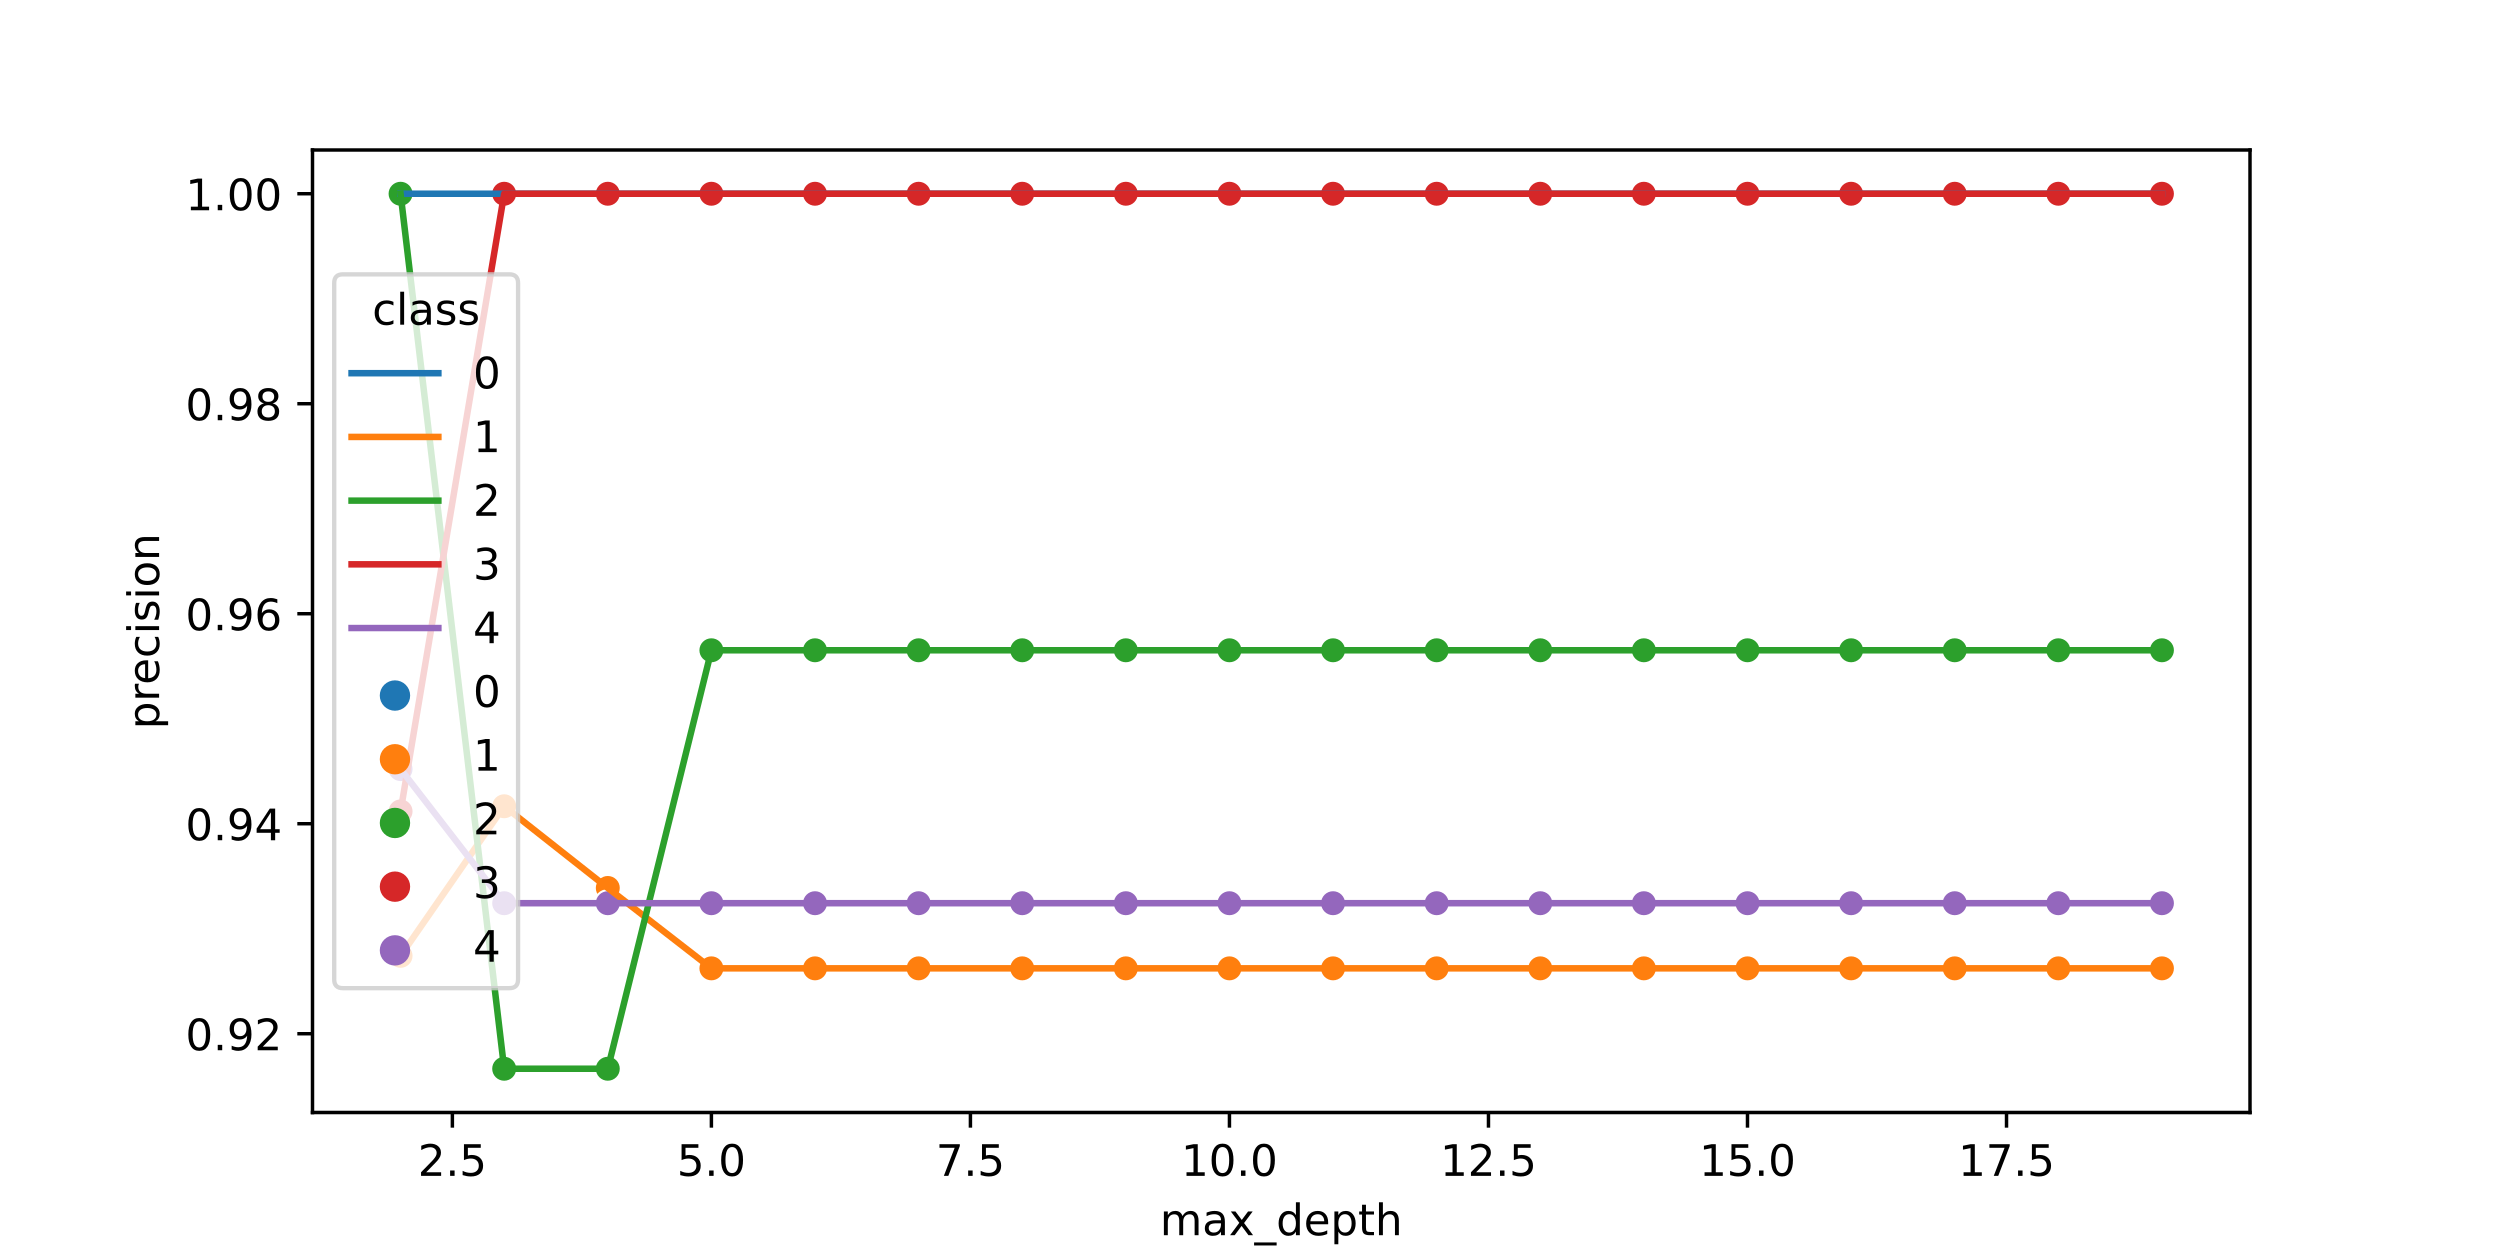 <?xml version="1.0" encoding="utf-8" standalone="no"?>
<!DOCTYPE svg PUBLIC "-//W3C//DTD SVG 1.1//EN"
  "http://www.w3.org/Graphics/SVG/1.1/DTD/svg11.dtd">
<!-- Created with matplotlib (https://matplotlib.org/) -->
<svg height="288pt" version="1.1" viewBox="0 0 576 288" width="576pt" xmlns="http://www.w3.org/2000/svg" xmlns:xlink="http://www.w3.org/1999/xlink">
 <defs>
  <style type="text/css">*{stroke-linecap:butt;stroke-linejoin:round;}</style>
 </defs>
 <g id="figure_1">
  <g id="patch_1">
   <path d="M 0 288 
L 576 288 
L 576 0 
L 0 0 
z
" style="fill:#ffffff;"/>
  </g>
  <g id="axes_1">
   <g id="patch_2">
    <path d="M 72 256.32 
L 518.4 256.32 
L 518.4 34.56 
L 72 34.56 
z
" style="fill:#ffffff;"/>
   </g>
   <g id="PathCollection_1">
    <defs>
     <path d="M 0 3 
C 0.796 3 1.559 2.684 2.121 2.121 
C 2.684 1.559 3 0.796 3 -0 
C 3 -0.796 2.684 -1.559 2.121 -2.121 
C 1.559 -2.684 0.796 -3 0 -3 
C -0.796 -3 -1.559 -2.684 -2.121 -2.121 
C -2.684 -1.559 -3 -0.796 -3 0 
C -3 0.796 -2.684 1.559 -2.121 2.121 
C -1.559 2.684 -0.796 3 0 3 
z
" id="C0_0_cec8f0c097"/>
    </defs>
    <g clip-path="url(#p7889c4e598)">
     <use style="fill:#1f77b4;stroke:#ffffff;stroke-width:0.48;" x="92.291" xlink:href="#C0_0_cec8f0c097" y="44.64"/>
    </g>
    <g clip-path="url(#p7889c4e598)">
     <use style="fill:#ff7f0e;stroke:#ffffff;stroke-width:0.48;" x="92.291" xlink:href="#C0_0_cec8f0c097" y="220.227"/>
    </g>
    <g clip-path="url(#p7889c4e598)">
     <use style="fill:#2ca02c;stroke:#ffffff;stroke-width:0.48;" x="92.291" xlink:href="#C0_0_cec8f0c097" y="44.64"/>
    </g>
    <g clip-path="url(#p7889c4e598)">
     <use style="fill:#d62728;stroke:#ffffff;stroke-width:0.48;" x="92.291" xlink:href="#C0_0_cec8f0c097" y="186.946"/>
    </g>
    <g clip-path="url(#p7889c4e598)">
     <use style="fill:#9467bd;stroke:#ffffff;stroke-width:0.48;" x="92.291" xlink:href="#C0_0_cec8f0c097" y="177.199"/>
    </g>
    <g clip-path="url(#p7889c4e598)">
     <use style="fill:#1f77b4;stroke:#ffffff;stroke-width:0.48;" x="116.163" xlink:href="#C0_0_cec8f0c097" y="44.64"/>
    </g>
    <g clip-path="url(#p7889c4e598)">
     <use style="fill:#ff7f0e;stroke:#ffffff;stroke-width:0.48;" x="116.163" xlink:href="#C0_0_cec8f0c097" y="185.76"/>
    </g>
    <g clip-path="url(#p7889c4e598)">
     <use style="fill:#2ca02c;stroke:#ffffff;stroke-width:0.48;" x="116.163" xlink:href="#C0_0_cec8f0c097" y="246.24"/>
    </g>
    <g clip-path="url(#p7889c4e598)">
     <use style="fill:#d62728;stroke:#ffffff;stroke-width:0.48;" x="116.163" xlink:href="#C0_0_cec8f0c097" y="44.64"/>
    </g>
    <g clip-path="url(#p7889c4e598)">
     <use style="fill:#9467bd;stroke:#ffffff;stroke-width:0.48;" x="116.163" xlink:href="#C0_0_cec8f0c097" y="208.099"/>
    </g>
    <g clip-path="url(#p7889c4e598)">
     <use style="fill:#1f77b4;stroke:#ffffff;stroke-width:0.48;" x="140.034" xlink:href="#C0_0_cec8f0c097" y="44.64"/>
    </g>
    <g clip-path="url(#p7889c4e598)">
     <use style="fill:#ff7f0e;stroke:#ffffff;stroke-width:0.48;" x="140.034" xlink:href="#C0_0_cec8f0c097" y="204.587"/>
    </g>
    <g clip-path="url(#p7889c4e598)">
     <use style="fill:#2ca02c;stroke:#ffffff;stroke-width:0.48;" x="140.034" xlink:href="#C0_0_cec8f0c097" y="246.24"/>
    </g>
    <g clip-path="url(#p7889c4e598)">
     <use style="fill:#d62728;stroke:#ffffff;stroke-width:0.48;" x="140.034" xlink:href="#C0_0_cec8f0c097" y="44.64"/>
    </g>
    <g clip-path="url(#p7889c4e598)">
     <use style="fill:#9467bd;stroke:#ffffff;stroke-width:0.48;" x="140.034" xlink:href="#C0_0_cec8f0c097" y="208.099"/>
    </g>
    <g clip-path="url(#p7889c4e598)">
     <use style="fill:#1f77b4;stroke:#ffffff;stroke-width:0.48;" x="163.906" xlink:href="#C0_0_cec8f0c097" y="44.64"/>
    </g>
    <g clip-path="url(#p7889c4e598)">
     <use style="fill:#ff7f0e;stroke:#ffffff;stroke-width:0.48;" x="163.906" xlink:href="#C0_0_cec8f0c097" y="223.106"/>
    </g>
    <g clip-path="url(#p7889c4e598)">
     <use style="fill:#2ca02c;stroke:#ffffff;stroke-width:0.48;" x="163.906" xlink:href="#C0_0_cec8f0c097" y="149.823"/>
    </g>
    <g clip-path="url(#p7889c4e598)">
     <use style="fill:#d62728;stroke:#ffffff;stroke-width:0.48;" x="163.906" xlink:href="#C0_0_cec8f0c097" y="44.64"/>
    </g>
    <g clip-path="url(#p7889c4e598)">
     <use style="fill:#9467bd;stroke:#ffffff;stroke-width:0.48;" x="163.906" xlink:href="#C0_0_cec8f0c097" y="208.099"/>
    </g>
    <g clip-path="url(#p7889c4e598)">
     <use style="fill:#1f77b4;stroke:#ffffff;stroke-width:0.48;" x="187.778" xlink:href="#C0_0_cec8f0c097" y="44.64"/>
    </g>
    <g clip-path="url(#p7889c4e598)">
     <use style="fill:#ff7f0e;stroke:#ffffff;stroke-width:0.48;" x="187.778" xlink:href="#C0_0_cec8f0c097" y="223.106"/>
    </g>
    <g clip-path="url(#p7889c4e598)">
     <use style="fill:#2ca02c;stroke:#ffffff;stroke-width:0.48;" x="187.778" xlink:href="#C0_0_cec8f0c097" y="149.823"/>
    </g>
    <g clip-path="url(#p7889c4e598)">
     <use style="fill:#d62728;stroke:#ffffff;stroke-width:0.48;" x="187.778" xlink:href="#C0_0_cec8f0c097" y="44.64"/>
    </g>
    <g clip-path="url(#p7889c4e598)">
     <use style="fill:#9467bd;stroke:#ffffff;stroke-width:0.48;" x="187.778" xlink:href="#C0_0_cec8f0c097" y="208.099"/>
    </g>
    <g clip-path="url(#p7889c4e598)">
     <use style="fill:#1f77b4;stroke:#ffffff;stroke-width:0.48;" x="211.649" xlink:href="#C0_0_cec8f0c097" y="44.64"/>
    </g>
    <g clip-path="url(#p7889c4e598)">
     <use style="fill:#ff7f0e;stroke:#ffffff;stroke-width:0.48;" x="211.649" xlink:href="#C0_0_cec8f0c097" y="223.106"/>
    </g>
    <g clip-path="url(#p7889c4e598)">
     <use style="fill:#2ca02c;stroke:#ffffff;stroke-width:0.48;" x="211.649" xlink:href="#C0_0_cec8f0c097" y="149.823"/>
    </g>
    <g clip-path="url(#p7889c4e598)">
     <use style="fill:#d62728;stroke:#ffffff;stroke-width:0.48;" x="211.649" xlink:href="#C0_0_cec8f0c097" y="44.64"/>
    </g>
    <g clip-path="url(#p7889c4e598)">
     <use style="fill:#9467bd;stroke:#ffffff;stroke-width:0.48;" x="211.649" xlink:href="#C0_0_cec8f0c097" y="208.099"/>
    </g>
    <g clip-path="url(#p7889c4e598)">
     <use style="fill:#1f77b4;stroke:#ffffff;stroke-width:0.48;" x="235.521" xlink:href="#C0_0_cec8f0c097" y="44.64"/>
    </g>
    <g clip-path="url(#p7889c4e598)">
     <use style="fill:#ff7f0e;stroke:#ffffff;stroke-width:0.48;" x="235.521" xlink:href="#C0_0_cec8f0c097" y="223.106"/>
    </g>
    <g clip-path="url(#p7889c4e598)">
     <use style="fill:#2ca02c;stroke:#ffffff;stroke-width:0.48;" x="235.521" xlink:href="#C0_0_cec8f0c097" y="149.823"/>
    </g>
    <g clip-path="url(#p7889c4e598)">
     <use style="fill:#d62728;stroke:#ffffff;stroke-width:0.48;" x="235.521" xlink:href="#C0_0_cec8f0c097" y="44.64"/>
    </g>
    <g clip-path="url(#p7889c4e598)">
     <use style="fill:#9467bd;stroke:#ffffff;stroke-width:0.48;" x="235.521" xlink:href="#C0_0_cec8f0c097" y="208.099"/>
    </g>
    <g clip-path="url(#p7889c4e598)">
     <use style="fill:#1f77b4;stroke:#ffffff;stroke-width:0.48;" x="259.393" xlink:href="#C0_0_cec8f0c097" y="44.64"/>
    </g>
    <g clip-path="url(#p7889c4e598)">
     <use style="fill:#ff7f0e;stroke:#ffffff;stroke-width:0.48;" x="259.393" xlink:href="#C0_0_cec8f0c097" y="223.106"/>
    </g>
    <g clip-path="url(#p7889c4e598)">
     <use style="fill:#2ca02c;stroke:#ffffff;stroke-width:0.48;" x="259.393" xlink:href="#C0_0_cec8f0c097" y="149.823"/>
    </g>
    <g clip-path="url(#p7889c4e598)">
     <use style="fill:#d62728;stroke:#ffffff;stroke-width:0.48;" x="259.393" xlink:href="#C0_0_cec8f0c097" y="44.64"/>
    </g>
    <g clip-path="url(#p7889c4e598)">
     <use style="fill:#9467bd;stroke:#ffffff;stroke-width:0.48;" x="259.393" xlink:href="#C0_0_cec8f0c097" y="208.099"/>
    </g>
    <g clip-path="url(#p7889c4e598)">
     <use style="fill:#1f77b4;stroke:#ffffff;stroke-width:0.48;" x="283.264" xlink:href="#C0_0_cec8f0c097" y="44.64"/>
    </g>
    <g clip-path="url(#p7889c4e598)">
     <use style="fill:#ff7f0e;stroke:#ffffff;stroke-width:0.48;" x="283.264" xlink:href="#C0_0_cec8f0c097" y="223.106"/>
    </g>
    <g clip-path="url(#p7889c4e598)">
     <use style="fill:#2ca02c;stroke:#ffffff;stroke-width:0.48;" x="283.264" xlink:href="#C0_0_cec8f0c097" y="149.823"/>
    </g>
    <g clip-path="url(#p7889c4e598)">
     <use style="fill:#d62728;stroke:#ffffff;stroke-width:0.48;" x="283.264" xlink:href="#C0_0_cec8f0c097" y="44.64"/>
    </g>
    <g clip-path="url(#p7889c4e598)">
     <use style="fill:#9467bd;stroke:#ffffff;stroke-width:0.48;" x="283.264" xlink:href="#C0_0_cec8f0c097" y="208.099"/>
    </g>
    <g clip-path="url(#p7889c4e598)">
     <use style="fill:#1f77b4;stroke:#ffffff;stroke-width:0.48;" x="307.136" xlink:href="#C0_0_cec8f0c097" y="44.64"/>
    </g>
    <g clip-path="url(#p7889c4e598)">
     <use style="fill:#ff7f0e;stroke:#ffffff;stroke-width:0.48;" x="307.136" xlink:href="#C0_0_cec8f0c097" y="223.106"/>
    </g>
    <g clip-path="url(#p7889c4e598)">
     <use style="fill:#2ca02c;stroke:#ffffff;stroke-width:0.48;" x="307.136" xlink:href="#C0_0_cec8f0c097" y="149.823"/>
    </g>
    <g clip-path="url(#p7889c4e598)">
     <use style="fill:#d62728;stroke:#ffffff;stroke-width:0.48;" x="307.136" xlink:href="#C0_0_cec8f0c097" y="44.64"/>
    </g>
    <g clip-path="url(#p7889c4e598)">
     <use style="fill:#9467bd;stroke:#ffffff;stroke-width:0.48;" x="307.136" xlink:href="#C0_0_cec8f0c097" y="208.099"/>
    </g>
    <g clip-path="url(#p7889c4e598)">
     <use style="fill:#1f77b4;stroke:#ffffff;stroke-width:0.48;" x="331.007" xlink:href="#C0_0_cec8f0c097" y="44.64"/>
    </g>
    <g clip-path="url(#p7889c4e598)">
     <use style="fill:#ff7f0e;stroke:#ffffff;stroke-width:0.48;" x="331.007" xlink:href="#C0_0_cec8f0c097" y="223.106"/>
    </g>
    <g clip-path="url(#p7889c4e598)">
     <use style="fill:#2ca02c;stroke:#ffffff;stroke-width:0.48;" x="331.007" xlink:href="#C0_0_cec8f0c097" y="149.823"/>
    </g>
    <g clip-path="url(#p7889c4e598)">
     <use style="fill:#d62728;stroke:#ffffff;stroke-width:0.48;" x="331.007" xlink:href="#C0_0_cec8f0c097" y="44.64"/>
    </g>
    <g clip-path="url(#p7889c4e598)">
     <use style="fill:#9467bd;stroke:#ffffff;stroke-width:0.48;" x="331.007" xlink:href="#C0_0_cec8f0c097" y="208.099"/>
    </g>
    <g clip-path="url(#p7889c4e598)">
     <use style="fill:#1f77b4;stroke:#ffffff;stroke-width:0.48;" x="354.879" xlink:href="#C0_0_cec8f0c097" y="44.64"/>
    </g>
    <g clip-path="url(#p7889c4e598)">
     <use style="fill:#ff7f0e;stroke:#ffffff;stroke-width:0.48;" x="354.879" xlink:href="#C0_0_cec8f0c097" y="223.106"/>
    </g>
    <g clip-path="url(#p7889c4e598)">
     <use style="fill:#2ca02c;stroke:#ffffff;stroke-width:0.48;" x="354.879" xlink:href="#C0_0_cec8f0c097" y="149.823"/>
    </g>
    <g clip-path="url(#p7889c4e598)">
     <use style="fill:#d62728;stroke:#ffffff;stroke-width:0.48;" x="354.879" xlink:href="#C0_0_cec8f0c097" y="44.64"/>
    </g>
    <g clip-path="url(#p7889c4e598)">
     <use style="fill:#9467bd;stroke:#ffffff;stroke-width:0.48;" x="354.879" xlink:href="#C0_0_cec8f0c097" y="208.099"/>
    </g>
    <g clip-path="url(#p7889c4e598)">
     <use style="fill:#1f77b4;stroke:#ffffff;stroke-width:0.48;" x="378.751" xlink:href="#C0_0_cec8f0c097" y="44.64"/>
    </g>
    <g clip-path="url(#p7889c4e598)">
     <use style="fill:#ff7f0e;stroke:#ffffff;stroke-width:0.48;" x="378.751" xlink:href="#C0_0_cec8f0c097" y="223.106"/>
    </g>
    <g clip-path="url(#p7889c4e598)">
     <use style="fill:#2ca02c;stroke:#ffffff;stroke-width:0.48;" x="378.751" xlink:href="#C0_0_cec8f0c097" y="149.823"/>
    </g>
    <g clip-path="url(#p7889c4e598)">
     <use style="fill:#d62728;stroke:#ffffff;stroke-width:0.48;" x="378.751" xlink:href="#C0_0_cec8f0c097" y="44.64"/>
    </g>
    <g clip-path="url(#p7889c4e598)">
     <use style="fill:#9467bd;stroke:#ffffff;stroke-width:0.48;" x="378.751" xlink:href="#C0_0_cec8f0c097" y="208.099"/>
    </g>
    <g clip-path="url(#p7889c4e598)">
     <use style="fill:#1f77b4;stroke:#ffffff;stroke-width:0.48;" x="402.622" xlink:href="#C0_0_cec8f0c097" y="44.64"/>
    </g>
    <g clip-path="url(#p7889c4e598)">
     <use style="fill:#ff7f0e;stroke:#ffffff;stroke-width:0.48;" x="402.622" xlink:href="#C0_0_cec8f0c097" y="223.106"/>
    </g>
    <g clip-path="url(#p7889c4e598)">
     <use style="fill:#2ca02c;stroke:#ffffff;stroke-width:0.48;" x="402.622" xlink:href="#C0_0_cec8f0c097" y="149.823"/>
    </g>
    <g clip-path="url(#p7889c4e598)">
     <use style="fill:#d62728;stroke:#ffffff;stroke-width:0.48;" x="402.622" xlink:href="#C0_0_cec8f0c097" y="44.64"/>
    </g>
    <g clip-path="url(#p7889c4e598)">
     <use style="fill:#9467bd;stroke:#ffffff;stroke-width:0.48;" x="402.622" xlink:href="#C0_0_cec8f0c097" y="208.099"/>
    </g>
    <g clip-path="url(#p7889c4e598)">
     <use style="fill:#1f77b4;stroke:#ffffff;stroke-width:0.48;" x="426.494" xlink:href="#C0_0_cec8f0c097" y="44.64"/>
    </g>
    <g clip-path="url(#p7889c4e598)">
     <use style="fill:#ff7f0e;stroke:#ffffff;stroke-width:0.48;" x="426.494" xlink:href="#C0_0_cec8f0c097" y="223.106"/>
    </g>
    <g clip-path="url(#p7889c4e598)">
     <use style="fill:#2ca02c;stroke:#ffffff;stroke-width:0.48;" x="426.494" xlink:href="#C0_0_cec8f0c097" y="149.823"/>
    </g>
    <g clip-path="url(#p7889c4e598)">
     <use style="fill:#d62728;stroke:#ffffff;stroke-width:0.48;" x="426.494" xlink:href="#C0_0_cec8f0c097" y="44.64"/>
    </g>
    <g clip-path="url(#p7889c4e598)">
     <use style="fill:#9467bd;stroke:#ffffff;stroke-width:0.48;" x="426.494" xlink:href="#C0_0_cec8f0c097" y="208.099"/>
    </g>
    <g clip-path="url(#p7889c4e598)">
     <use style="fill:#1f77b4;stroke:#ffffff;stroke-width:0.48;" x="450.366" xlink:href="#C0_0_cec8f0c097" y="44.64"/>
    </g>
    <g clip-path="url(#p7889c4e598)">
     <use style="fill:#ff7f0e;stroke:#ffffff;stroke-width:0.48;" x="450.366" xlink:href="#C0_0_cec8f0c097" y="223.106"/>
    </g>
    <g clip-path="url(#p7889c4e598)">
     <use style="fill:#2ca02c;stroke:#ffffff;stroke-width:0.48;" x="450.366" xlink:href="#C0_0_cec8f0c097" y="149.823"/>
    </g>
    <g clip-path="url(#p7889c4e598)">
     <use style="fill:#d62728;stroke:#ffffff;stroke-width:0.48;" x="450.366" xlink:href="#C0_0_cec8f0c097" y="44.64"/>
    </g>
    <g clip-path="url(#p7889c4e598)">
     <use style="fill:#9467bd;stroke:#ffffff;stroke-width:0.48;" x="450.366" xlink:href="#C0_0_cec8f0c097" y="208.099"/>
    </g>
    <g clip-path="url(#p7889c4e598)">
     <use style="fill:#1f77b4;stroke:#ffffff;stroke-width:0.48;" x="474.237" xlink:href="#C0_0_cec8f0c097" y="44.64"/>
    </g>
    <g clip-path="url(#p7889c4e598)">
     <use style="fill:#ff7f0e;stroke:#ffffff;stroke-width:0.48;" x="474.237" xlink:href="#C0_0_cec8f0c097" y="223.106"/>
    </g>
    <g clip-path="url(#p7889c4e598)">
     <use style="fill:#2ca02c;stroke:#ffffff;stroke-width:0.48;" x="474.237" xlink:href="#C0_0_cec8f0c097" y="149.823"/>
    </g>
    <g clip-path="url(#p7889c4e598)">
     <use style="fill:#d62728;stroke:#ffffff;stroke-width:0.48;" x="474.237" xlink:href="#C0_0_cec8f0c097" y="44.64"/>
    </g>
    <g clip-path="url(#p7889c4e598)">
     <use style="fill:#9467bd;stroke:#ffffff;stroke-width:0.48;" x="474.237" xlink:href="#C0_0_cec8f0c097" y="208.099"/>
    </g>
    <g clip-path="url(#p7889c4e598)">
     <use style="fill:#1f77b4;stroke:#ffffff;stroke-width:0.48;" x="498.109" xlink:href="#C0_0_cec8f0c097" y="44.64"/>
    </g>
    <g clip-path="url(#p7889c4e598)">
     <use style="fill:#ff7f0e;stroke:#ffffff;stroke-width:0.48;" x="498.109" xlink:href="#C0_0_cec8f0c097" y="223.106"/>
    </g>
    <g clip-path="url(#p7889c4e598)">
     <use style="fill:#2ca02c;stroke:#ffffff;stroke-width:0.48;" x="498.109" xlink:href="#C0_0_cec8f0c097" y="149.823"/>
    </g>
    <g clip-path="url(#p7889c4e598)">
     <use style="fill:#d62728;stroke:#ffffff;stroke-width:0.48;" x="498.109" xlink:href="#C0_0_cec8f0c097" y="44.64"/>
    </g>
    <g clip-path="url(#p7889c4e598)">
     <use style="fill:#9467bd;stroke:#ffffff;stroke-width:0.48;" x="498.109" xlink:href="#C0_0_cec8f0c097" y="208.099"/>
    </g>
   </g>
   <g id="PathCollection_2"/>
   <g id="PathCollection_3"/>
   <g id="PathCollection_4"/>
   <g id="PathCollection_5"/>
   <g id="PathCollection_6"/>
   <g id="matplotlib.axis_1">
    <g id="xtick_1">
     <g id="line2d_1">
      <defs>
       <path d="M 0 0 
L 0 3.5 
" id="m5d67542223" style="stroke:#000000;stroke-width:0.8;"/>
      </defs>
      <g>
       <use style="stroke:#000000;stroke-width:0.8;" x="104.227" xlink:href="#m5d67542223" y="256.32"/>
      </g>
     </g>
     <g id="text_1">
      <!-- 2.5 -->
      <g transform="translate(96.275 270.918)scale(0.1 -0.1)">
       <defs>
        <path d="M 19.188 8.297 
L 53.609 8.297 
L 53.609 0 
L 7.328 0 
L 7.328 8.297 
Q 12.938 14.109 22.625 23.891 
Q 32.328 33.688 34.812 36.531 
Q 39.547 41.844 41.422 45.531 
Q 43.312 49.219 43.312 52.781 
Q 43.312 58.594 39.234 62.25 
Q 35.156 65.922 28.609 65.922 
Q 23.969 65.922 18.812 64.312 
Q 13.672 62.703 7.812 59.422 
L 7.812 69.391 
Q 13.766 71.781 18.938 73 
Q 24.125 74.219 28.422 74.219 
Q 39.75 74.219 46.484 68.547 
Q 53.219 62.891 53.219 53.422 
Q 53.219 48.922 51.531 44.891 
Q 49.859 40.875 45.406 35.406 
Q 44.188 33.984 37.641 27.219 
Q 31.109 20.453 19.188 8.297 
z
" id="DejaVuSans-50"/>
        <path d="M 10.688 12.406 
L 21 12.406 
L 21 0 
L 10.688 0 
z
" id="DejaVuSans-46"/>
        <path d="M 10.797 72.906 
L 49.516 72.906 
L 49.516 64.594 
L 19.828 64.594 
L 19.828 46.734 
Q 21.969 47.469 24.109 47.828 
Q 26.266 48.188 28.422 48.188 
Q 40.625 48.188 47.75 41.5 
Q 54.891 34.812 54.891 23.391 
Q 54.891 11.625 47.562 5.094 
Q 40.234 -1.422 26.906 -1.422 
Q 22.312 -1.422 17.547 -0.641 
Q 12.797 0.141 7.719 1.703 
L 7.719 11.625 
Q 12.109 9.234 16.797 8.062 
Q 21.484 6.891 26.703 6.891 
Q 35.156 6.891 40.078 11.328 
Q 45.016 15.766 45.016 23.391 
Q 45.016 31 40.078 35.438 
Q 35.156 39.891 26.703 39.891 
Q 22.75 39.891 18.812 39.016 
Q 14.891 38.141 10.797 36.281 
z
" id="DejaVuSans-53"/>
       </defs>
       <use xlink:href="#DejaVuSans-50"/>
       <use x="63.623" xlink:href="#DejaVuSans-46"/>
       <use x="95.41" xlink:href="#DejaVuSans-53"/>
      </g>
     </g>
    </g>
    <g id="xtick_2">
     <g id="line2d_2">
      <g>
       <use style="stroke:#000000;stroke-width:0.8;" x="163.906" xlink:href="#m5d67542223" y="256.32"/>
      </g>
     </g>
     <g id="text_2">
      <!-- 5.0 -->
      <g transform="translate(155.954 270.918)scale(0.1 -0.1)">
       <defs>
        <path d="M 31.781 66.406 
Q 24.172 66.406 20.328 58.906 
Q 16.5 51.422 16.5 36.375 
Q 16.5 21.391 20.328 13.891 
Q 24.172 6.391 31.781 6.391 
Q 39.453 6.391 43.281 13.891 
Q 47.125 21.391 47.125 36.375 
Q 47.125 51.422 43.281 58.906 
Q 39.453 66.406 31.781 66.406 
z
M 31.781 74.219 
Q 44.047 74.219 50.516 64.516 
Q 56.984 54.828 56.984 36.375 
Q 56.984 17.969 50.516 8.266 
Q 44.047 -1.422 31.781 -1.422 
Q 19.531 -1.422 13.062 8.266 
Q 6.594 17.969 6.594 36.375 
Q 6.594 54.828 13.062 64.516 
Q 19.531 74.219 31.781 74.219 
z
" id="DejaVuSans-48"/>
       </defs>
       <use xlink:href="#DejaVuSans-53"/>
       <use x="63.623" xlink:href="#DejaVuSans-46"/>
       <use x="95.41" xlink:href="#DejaVuSans-48"/>
      </g>
     </g>
    </g>
    <g id="xtick_3">
     <g id="line2d_3">
      <g>
       <use style="stroke:#000000;stroke-width:0.8;" x="223.585" xlink:href="#m5d67542223" y="256.32"/>
      </g>
     </g>
     <g id="text_3">
      <!-- 7.5 -->
      <g transform="translate(215.633 270.918)scale(0.1 -0.1)">
       <defs>
        <path d="M 8.203 72.906 
L 55.078 72.906 
L 55.078 68.703 
L 28.609 0 
L 18.312 0 
L 43.219 64.594 
L 8.203 64.594 
z
" id="DejaVuSans-55"/>
       </defs>
       <use xlink:href="#DejaVuSans-55"/>
       <use x="63.623" xlink:href="#DejaVuSans-46"/>
       <use x="95.41" xlink:href="#DejaVuSans-53"/>
      </g>
     </g>
    </g>
    <g id="xtick_4">
     <g id="line2d_4">
      <g>
       <use style="stroke:#000000;stroke-width:0.8;" x="283.264" xlink:href="#m5d67542223" y="256.32"/>
      </g>
     </g>
     <g id="text_4">
      <!-- 10.0 -->
      <g transform="translate(272.131 270.918)scale(0.1 -0.1)">
       <defs>
        <path d="M 12.406 8.297 
L 28.516 8.297 
L 28.516 63.922 
L 10.984 60.406 
L 10.984 69.391 
L 28.422 72.906 
L 38.281 72.906 
L 38.281 8.297 
L 54.391 8.297 
L 54.391 0 
L 12.406 0 
z
" id="DejaVuSans-49"/>
       </defs>
       <use xlink:href="#DejaVuSans-49"/>
       <use x="63.623" xlink:href="#DejaVuSans-48"/>
       <use x="127.246" xlink:href="#DejaVuSans-46"/>
       <use x="159.033" xlink:href="#DejaVuSans-48"/>
      </g>
     </g>
    </g>
    <g id="xtick_5">
     <g id="line2d_5">
      <g>
       <use style="stroke:#000000;stroke-width:0.8;" x="342.943" xlink:href="#m5d67542223" y="256.32"/>
      </g>
     </g>
     <g id="text_5">
      <!-- 12.5 -->
      <g transform="translate(331.811 270.918)scale(0.1 -0.1)">
       <use xlink:href="#DejaVuSans-49"/>
       <use x="63.623" xlink:href="#DejaVuSans-50"/>
       <use x="127.246" xlink:href="#DejaVuSans-46"/>
       <use x="159.033" xlink:href="#DejaVuSans-53"/>
      </g>
     </g>
    </g>
    <g id="xtick_6">
     <g id="line2d_6">
      <g>
       <use style="stroke:#000000;stroke-width:0.8;" x="402.622" xlink:href="#m5d67542223" y="256.32"/>
      </g>
     </g>
     <g id="text_6">
      <!-- 15.0 -->
      <g transform="translate(391.49 270.918)scale(0.1 -0.1)">
       <use xlink:href="#DejaVuSans-49"/>
       <use x="63.623" xlink:href="#DejaVuSans-53"/>
       <use x="127.246" xlink:href="#DejaVuSans-46"/>
       <use x="159.033" xlink:href="#DejaVuSans-48"/>
      </g>
     </g>
    </g>
    <g id="xtick_7">
     <g id="line2d_7">
      <g>
       <use style="stroke:#000000;stroke-width:0.8;" x="462.302" xlink:href="#m5d67542223" y="256.32"/>
      </g>
     </g>
     <g id="text_7">
      <!-- 17.5 -->
      <g transform="translate(451.169 270.918)scale(0.1 -0.1)">
       <use xlink:href="#DejaVuSans-49"/>
       <use x="63.623" xlink:href="#DejaVuSans-55"/>
       <use x="127.246" xlink:href="#DejaVuSans-46"/>
       <use x="159.033" xlink:href="#DejaVuSans-53"/>
      </g>
     </g>
    </g>
    <g id="text_8">
     <!-- max_depth -->
     <g transform="translate(267.252 284.597)scale(0.1 -0.1)">
      <defs>
       <path d="M 52 44.188 
Q 55.375 50.25 60.062 53.125 
Q 64.75 56 71.094 56 
Q 79.641 56 84.281 50.016 
Q 88.922 44.047 88.922 33.016 
L 88.922 0 
L 79.891 0 
L 79.891 32.719 
Q 79.891 40.578 77.094 44.375 
Q 74.312 48.188 68.609 48.188 
Q 61.625 48.188 57.562 43.547 
Q 53.516 38.922 53.516 30.906 
L 53.516 0 
L 44.484 0 
L 44.484 32.719 
Q 44.484 40.625 41.703 44.406 
Q 38.922 48.188 33.109 48.188 
Q 26.219 48.188 22.156 43.531 
Q 18.109 38.875 18.109 30.906 
L 18.109 0 
L 9.078 0 
L 9.078 54.688 
L 18.109 54.688 
L 18.109 46.188 
Q 21.188 51.219 25.484 53.609 
Q 29.781 56 35.688 56 
Q 41.656 56 45.828 52.969 
Q 50 49.953 52 44.188 
z
" id="DejaVuSans-109"/>
       <path d="M 34.281 27.484 
Q 23.391 27.484 19.188 25 
Q 14.984 22.516 14.984 16.5 
Q 14.984 11.719 18.141 8.906 
Q 21.297 6.109 26.703 6.109 
Q 34.188 6.109 38.703 11.406 
Q 43.219 16.703 43.219 25.484 
L 43.219 27.484 
z
M 52.203 31.203 
L 52.203 0 
L 43.219 0 
L 43.219 8.297 
Q 40.141 3.328 35.547 0.953 
Q 30.953 -1.422 24.312 -1.422 
Q 15.922 -1.422 10.953 3.297 
Q 6 8.016 6 15.922 
Q 6 25.141 12.172 29.828 
Q 18.359 34.516 30.609 34.516 
L 43.219 34.516 
L 43.219 35.406 
Q 43.219 41.609 39.141 45 
Q 35.062 48.391 27.688 48.391 
Q 23 48.391 18.547 47.266 
Q 14.109 46.141 10.016 43.891 
L 10.016 52.203 
Q 14.938 54.109 19.578 55.047 
Q 24.219 56 28.609 56 
Q 40.484 56 46.344 49.844 
Q 52.203 43.703 52.203 31.203 
z
" id="DejaVuSans-97"/>
       <path d="M 54.891 54.688 
L 35.109 28.078 
L 55.906 0 
L 45.312 0 
L 29.391 21.484 
L 13.484 0 
L 2.875 0 
L 24.125 28.609 
L 4.688 54.688 
L 15.281 54.688 
L 29.781 35.203 
L 44.281 54.688 
z
" id="DejaVuSans-120"/>
       <path d="M 50.984 -16.609 
L 50.984 -23.578 
L -0.984 -23.578 
L -0.984 -16.609 
z
" id="DejaVuSans-95"/>
       <path d="M 45.406 46.391 
L 45.406 75.984 
L 54.391 75.984 
L 54.391 0 
L 45.406 0 
L 45.406 8.203 
Q 42.578 3.328 38.25 0.953 
Q 33.938 -1.422 27.875 -1.422 
Q 17.969 -1.422 11.734 6.484 
Q 5.516 14.406 5.516 27.297 
Q 5.516 40.188 11.734 48.094 
Q 17.969 56 27.875 56 
Q 33.938 56 38.25 53.625 
Q 42.578 51.266 45.406 46.391 
z
M 14.797 27.297 
Q 14.797 17.391 18.875 11.75 
Q 22.953 6.109 30.078 6.109 
Q 37.203 6.109 41.297 11.75 
Q 45.406 17.391 45.406 27.297 
Q 45.406 37.203 41.297 42.844 
Q 37.203 48.484 30.078 48.484 
Q 22.953 48.484 18.875 42.844 
Q 14.797 37.203 14.797 27.297 
z
" id="DejaVuSans-100"/>
       <path d="M 56.203 29.594 
L 56.203 25.203 
L 14.891 25.203 
Q 15.484 15.922 20.484 11.062 
Q 25.484 6.203 34.422 6.203 
Q 39.594 6.203 44.453 7.469 
Q 49.312 8.734 54.109 11.281 
L 54.109 2.781 
Q 49.266 0.734 44.188 -0.344 
Q 39.109 -1.422 33.891 -1.422 
Q 20.797 -1.422 13.156 6.188 
Q 5.516 13.812 5.516 26.812 
Q 5.516 40.234 12.766 48.109 
Q 20.016 56 32.328 56 
Q 43.359 56 49.781 48.891 
Q 56.203 41.797 56.203 29.594 
z
M 47.219 32.234 
Q 47.125 39.594 43.094 43.984 
Q 39.062 48.391 32.422 48.391 
Q 24.906 48.391 20.391 44.141 
Q 15.875 39.891 15.188 32.172 
z
" id="DejaVuSans-101"/>
       <path d="M 18.109 8.203 
L 18.109 -20.797 
L 9.078 -20.797 
L 9.078 54.688 
L 18.109 54.688 
L 18.109 46.391 
Q 20.953 51.266 25.266 53.625 
Q 29.594 56 35.594 56 
Q 45.562 56 51.781 48.094 
Q 58.016 40.188 58.016 27.297 
Q 58.016 14.406 51.781 6.484 
Q 45.562 -1.422 35.594 -1.422 
Q 29.594 -1.422 25.266 0.953 
Q 20.953 3.328 18.109 8.203 
z
M 48.688 27.297 
Q 48.688 37.203 44.609 42.844 
Q 40.531 48.484 33.406 48.484 
Q 26.266 48.484 22.188 42.844 
Q 18.109 37.203 18.109 27.297 
Q 18.109 17.391 22.188 11.75 
Q 26.266 6.109 33.406 6.109 
Q 40.531 6.109 44.609 11.75 
Q 48.688 17.391 48.688 27.297 
z
" id="DejaVuSans-112"/>
       <path d="M 18.312 70.219 
L 18.312 54.688 
L 36.812 54.688 
L 36.812 47.703 
L 18.312 47.703 
L 18.312 18.016 
Q 18.312 11.328 20.141 9.422 
Q 21.969 7.516 27.594 7.516 
L 36.812 7.516 
L 36.812 0 
L 27.594 0 
Q 17.188 0 13.234 3.875 
Q 9.281 7.766 9.281 18.016 
L 9.281 47.703 
L 2.688 47.703 
L 2.688 54.688 
L 9.281 54.688 
L 9.281 70.219 
z
" id="DejaVuSans-116"/>
       <path d="M 54.891 33.016 
L 54.891 0 
L 45.906 0 
L 45.906 32.719 
Q 45.906 40.484 42.875 44.328 
Q 39.844 48.188 33.797 48.188 
Q 26.516 48.188 22.312 43.547 
Q 18.109 38.922 18.109 30.906 
L 18.109 0 
L 9.078 0 
L 9.078 75.984 
L 18.109 75.984 
L 18.109 46.188 
Q 21.344 51.125 25.703 53.562 
Q 30.078 56 35.797 56 
Q 45.219 56 50.047 50.172 
Q 54.891 44.344 54.891 33.016 
z
" id="DejaVuSans-104"/>
      </defs>
      <use xlink:href="#DejaVuSans-109"/>
      <use x="97.412" xlink:href="#DejaVuSans-97"/>
      <use x="158.691" xlink:href="#DejaVuSans-120"/>
      <use x="217.871" xlink:href="#DejaVuSans-95"/>
      <use x="267.871" xlink:href="#DejaVuSans-100"/>
      <use x="331.348" xlink:href="#DejaVuSans-101"/>
      <use x="392.871" xlink:href="#DejaVuSans-112"/>
      <use x="456.348" xlink:href="#DejaVuSans-116"/>
      <use x="495.557" xlink:href="#DejaVuSans-104"/>
     </g>
    </g>
   </g>
   <g id="matplotlib.axis_2">
    <g id="ytick_1">
     <g id="line2d_8">
      <defs>
       <path d="M 0 0 
L -3.5 0 
" id="mb2a9f08d91" style="stroke:#000000;stroke-width:0.8;"/>
      </defs>
      <g>
       <use style="stroke:#000000;stroke-width:0.8;" x="72" xlink:href="#mb2a9f08d91" y="238.176"/>
      </g>
     </g>
     <g id="text_9">
      <!-- 0.92 -->
      <g transform="translate(42.734 241.975)scale(0.1 -0.1)">
       <defs>
        <path d="M 10.984 1.516 
L 10.984 10.5 
Q 14.703 8.734 18.5 7.812 
Q 22.312 6.891 25.984 6.891 
Q 35.75 6.891 40.891 13.453 
Q 46.047 20.016 46.781 33.406 
Q 43.953 29.203 39.594 26.953 
Q 35.25 24.703 29.984 24.703 
Q 19.047 24.703 12.672 31.312 
Q 6.297 37.938 6.297 49.422 
Q 6.297 60.641 12.938 67.422 
Q 19.578 74.219 30.609 74.219 
Q 43.266 74.219 49.922 64.516 
Q 56.594 54.828 56.594 36.375 
Q 56.594 19.141 48.406 8.859 
Q 40.234 -1.422 26.422 -1.422 
Q 22.703 -1.422 18.891 -0.688 
Q 15.094 0.047 10.984 1.516 
z
M 30.609 32.422 
Q 37.25 32.422 41.125 36.953 
Q 45.016 41.5 45.016 49.422 
Q 45.016 57.281 41.125 61.844 
Q 37.25 66.406 30.609 66.406 
Q 23.969 66.406 20.094 61.844 
Q 16.219 57.281 16.219 49.422 
Q 16.219 41.5 20.094 36.953 
Q 23.969 32.422 30.609 32.422 
z
" id="DejaVuSans-57"/>
       </defs>
       <use xlink:href="#DejaVuSans-48"/>
       <use x="63.623" xlink:href="#DejaVuSans-46"/>
       <use x="95.41" xlink:href="#DejaVuSans-57"/>
       <use x="159.033" xlink:href="#DejaVuSans-50"/>
      </g>
     </g>
    </g>
    <g id="ytick_2">
     <g id="line2d_9">
      <g>
       <use style="stroke:#000000;stroke-width:0.8;" x="72" xlink:href="#mb2a9f08d91" y="189.792"/>
      </g>
     </g>
     <g id="text_10">
      <!-- 0.94 -->
      <g transform="translate(42.734 193.591)scale(0.1 -0.1)">
       <defs>
        <path d="M 37.797 64.312 
L 12.891 25.391 
L 37.797 25.391 
z
M 35.203 72.906 
L 47.609 72.906 
L 47.609 25.391 
L 58.016 25.391 
L 58.016 17.188 
L 47.609 17.188 
L 47.609 0 
L 37.797 0 
L 37.797 17.188 
L 4.891 17.188 
L 4.891 26.703 
z
" id="DejaVuSans-52"/>
       </defs>
       <use xlink:href="#DejaVuSans-48"/>
       <use x="63.623" xlink:href="#DejaVuSans-46"/>
       <use x="95.41" xlink:href="#DejaVuSans-57"/>
       <use x="159.033" xlink:href="#DejaVuSans-52"/>
      </g>
     </g>
    </g>
    <g id="ytick_3">
     <g id="line2d_10">
      <g>
       <use style="stroke:#000000;stroke-width:0.8;" x="72" xlink:href="#mb2a9f08d91" y="141.408"/>
      </g>
     </g>
     <g id="text_11">
      <!-- 0.96 -->
      <g transform="translate(42.734 145.207)scale(0.1 -0.1)">
       <defs>
        <path d="M 33.016 40.375 
Q 26.375 40.375 22.484 35.828 
Q 18.609 31.297 18.609 23.391 
Q 18.609 15.531 22.484 10.953 
Q 26.375 6.391 33.016 6.391 
Q 39.656 6.391 43.531 10.953 
Q 47.406 15.531 47.406 23.391 
Q 47.406 31.297 43.531 35.828 
Q 39.656 40.375 33.016 40.375 
z
M 52.594 71.297 
L 52.594 62.312 
Q 48.875 64.062 45.094 64.984 
Q 41.312 65.922 37.594 65.922 
Q 27.828 65.922 22.672 59.328 
Q 17.531 52.734 16.797 39.406 
Q 19.672 43.656 24.016 45.922 
Q 28.375 48.188 33.594 48.188 
Q 44.578 48.188 50.953 41.516 
Q 57.328 34.859 57.328 23.391 
Q 57.328 12.156 50.688 5.359 
Q 44.047 -1.422 33.016 -1.422 
Q 20.359 -1.422 13.672 8.266 
Q 6.984 17.969 6.984 36.375 
Q 6.984 53.656 15.188 63.938 
Q 23.391 74.219 37.203 74.219 
Q 40.922 74.219 44.703 73.484 
Q 48.484 72.75 52.594 71.297 
z
" id="DejaVuSans-54"/>
       </defs>
       <use xlink:href="#DejaVuSans-48"/>
       <use x="63.623" xlink:href="#DejaVuSans-46"/>
       <use x="95.41" xlink:href="#DejaVuSans-57"/>
       <use x="159.033" xlink:href="#DejaVuSans-54"/>
      </g>
     </g>
    </g>
    <g id="ytick_4">
     <g id="line2d_11">
      <g>
       <use style="stroke:#000000;stroke-width:0.8;" x="72" xlink:href="#mb2a9f08d91" y="93.024"/>
      </g>
     </g>
     <g id="text_12">
      <!-- 0.98 -->
      <g transform="translate(42.734 96.823)scale(0.1 -0.1)">
       <defs>
        <path d="M 31.781 34.625 
Q 24.75 34.625 20.719 30.859 
Q 16.703 27.094 16.703 20.516 
Q 16.703 13.922 20.719 10.156 
Q 24.75 6.391 31.781 6.391 
Q 38.812 6.391 42.859 10.172 
Q 46.922 13.969 46.922 20.516 
Q 46.922 27.094 42.891 30.859 
Q 38.875 34.625 31.781 34.625 
z
M 21.922 38.812 
Q 15.578 40.375 12.031 44.719 
Q 8.5 49.078 8.5 55.328 
Q 8.5 64.062 14.719 69.141 
Q 20.953 74.219 31.781 74.219 
Q 42.672 74.219 48.875 69.141 
Q 55.078 64.062 55.078 55.328 
Q 55.078 49.078 51.531 44.719 
Q 48 40.375 41.703 38.812 
Q 48.828 37.156 52.797 32.312 
Q 56.781 27.484 56.781 20.516 
Q 56.781 9.906 50.312 4.234 
Q 43.844 -1.422 31.781 -1.422 
Q 19.734 -1.422 13.25 4.234 
Q 6.781 9.906 6.781 20.516 
Q 6.781 27.484 10.781 32.312 
Q 14.797 37.156 21.922 38.812 
z
M 18.312 54.391 
Q 18.312 48.734 21.844 45.562 
Q 25.391 42.391 31.781 42.391 
Q 38.141 42.391 41.719 45.562 
Q 45.312 48.734 45.312 54.391 
Q 45.312 60.062 41.719 63.234 
Q 38.141 66.406 31.781 66.406 
Q 25.391 66.406 21.844 63.234 
Q 18.312 60.062 18.312 54.391 
z
" id="DejaVuSans-56"/>
       </defs>
       <use xlink:href="#DejaVuSans-48"/>
       <use x="63.623" xlink:href="#DejaVuSans-46"/>
       <use x="95.41" xlink:href="#DejaVuSans-57"/>
       <use x="159.033" xlink:href="#DejaVuSans-56"/>
      </g>
     </g>
    </g>
    <g id="ytick_5">
     <g id="line2d_12">
      <g>
       <use style="stroke:#000000;stroke-width:0.8;" x="72" xlink:href="#mb2a9f08d91" y="44.64"/>
      </g>
     </g>
     <g id="text_13">
      <!-- 1.00 -->
      <g transform="translate(42.734 48.439)scale(0.1 -0.1)">
       <use xlink:href="#DejaVuSans-49"/>
       <use x="63.623" xlink:href="#DejaVuSans-46"/>
       <use x="95.41" xlink:href="#DejaVuSans-48"/>
       <use x="159.033" xlink:href="#DejaVuSans-48"/>
      </g>
     </g>
    </g>
    <g id="text_14">
     <!-- precision -->
     <g transform="translate(36.655 167.994)rotate(-90)scale(0.1 -0.1)">
      <defs>
       <path d="M 41.109 46.297 
Q 39.594 47.172 37.812 47.578 
Q 36.031 48 33.891 48 
Q 26.266 48 22.188 43.047 
Q 18.109 38.094 18.109 28.812 
L 18.109 0 
L 9.078 0 
L 9.078 54.688 
L 18.109 54.688 
L 18.109 46.188 
Q 20.953 51.172 25.484 53.578 
Q 30.031 56 36.531 56 
Q 37.453 56 38.578 55.875 
Q 39.703 55.766 41.062 55.516 
z
" id="DejaVuSans-114"/>
       <path d="M 48.781 52.594 
L 48.781 44.188 
Q 44.969 46.297 41.141 47.344 
Q 37.312 48.391 33.406 48.391 
Q 24.656 48.391 19.812 42.844 
Q 14.984 37.312 14.984 27.297 
Q 14.984 17.281 19.812 11.734 
Q 24.656 6.203 33.406 6.203 
Q 37.312 6.203 41.141 7.25 
Q 44.969 8.297 48.781 10.406 
L 48.781 2.094 
Q 45.016 0.344 40.984 -0.531 
Q 36.969 -1.422 32.422 -1.422 
Q 20.062 -1.422 12.781 6.344 
Q 5.516 14.109 5.516 27.297 
Q 5.516 40.672 12.859 48.328 
Q 20.219 56 33.016 56 
Q 37.156 56 41.109 55.141 
Q 45.062 54.297 48.781 52.594 
z
" id="DejaVuSans-99"/>
       <path d="M 9.422 54.688 
L 18.406 54.688 
L 18.406 0 
L 9.422 0 
z
M 9.422 75.984 
L 18.406 75.984 
L 18.406 64.594 
L 9.422 64.594 
z
" id="DejaVuSans-105"/>
       <path d="M 44.281 53.078 
L 44.281 44.578 
Q 40.484 46.531 36.375 47.5 
Q 32.281 48.484 27.875 48.484 
Q 21.188 48.484 17.844 46.438 
Q 14.5 44.391 14.5 40.281 
Q 14.5 37.156 16.891 35.375 
Q 19.281 33.594 26.516 31.984 
L 29.594 31.297 
Q 39.156 29.25 43.188 25.516 
Q 47.219 21.781 47.219 15.094 
Q 47.219 7.469 41.188 3.016 
Q 35.156 -1.422 24.609 -1.422 
Q 20.219 -1.422 15.453 -0.562 
Q 10.688 0.297 5.422 2 
L 5.422 11.281 
Q 10.406 8.688 15.234 7.391 
Q 20.062 6.109 24.812 6.109 
Q 31.156 6.109 34.562 8.281 
Q 37.984 10.453 37.984 14.406 
Q 37.984 18.062 35.516 20.016 
Q 33.062 21.969 24.703 23.781 
L 21.578 24.516 
Q 13.234 26.266 9.516 29.906 
Q 5.812 33.547 5.812 39.891 
Q 5.812 47.609 11.281 51.797 
Q 16.75 56 26.812 56 
Q 31.781 56 36.172 55.266 
Q 40.578 54.547 44.281 53.078 
z
" id="DejaVuSans-115"/>
       <path d="M 30.609 48.391 
Q 23.391 48.391 19.188 42.75 
Q 14.984 37.109 14.984 27.297 
Q 14.984 17.484 19.156 11.844 
Q 23.344 6.203 30.609 6.203 
Q 37.797 6.203 41.984 11.859 
Q 46.188 17.531 46.188 27.297 
Q 46.188 37.016 41.984 42.703 
Q 37.797 48.391 30.609 48.391 
z
M 30.609 56 
Q 42.328 56 49.016 48.375 
Q 55.719 40.766 55.719 27.297 
Q 55.719 13.875 49.016 6.219 
Q 42.328 -1.422 30.609 -1.422 
Q 18.844 -1.422 12.172 6.219 
Q 5.516 13.875 5.516 27.297 
Q 5.516 40.766 12.172 48.375 
Q 18.844 56 30.609 56 
z
" id="DejaVuSans-111"/>
       <path d="M 54.891 33.016 
L 54.891 0 
L 45.906 0 
L 45.906 32.719 
Q 45.906 40.484 42.875 44.328 
Q 39.844 48.188 33.797 48.188 
Q 26.516 48.188 22.312 43.547 
Q 18.109 38.922 18.109 30.906 
L 18.109 0 
L 9.078 0 
L 9.078 54.688 
L 18.109 54.688 
L 18.109 46.188 
Q 21.344 51.125 25.703 53.562 
Q 30.078 56 35.797 56 
Q 45.219 56 50.047 50.172 
Q 54.891 44.344 54.891 33.016 
z
" id="DejaVuSans-110"/>
      </defs>
      <use xlink:href="#DejaVuSans-112"/>
      <use x="63.477" xlink:href="#DejaVuSans-114"/>
      <use x="102.34" xlink:href="#DejaVuSans-101"/>
      <use x="163.863" xlink:href="#DejaVuSans-99"/>
      <use x="218.844" xlink:href="#DejaVuSans-105"/>
      <use x="246.627" xlink:href="#DejaVuSans-115"/>
      <use x="298.727" xlink:href="#DejaVuSans-105"/>
      <use x="326.51" xlink:href="#DejaVuSans-111"/>
      <use x="387.691" xlink:href="#DejaVuSans-110"/>
     </g>
    </g>
   </g>
   <g id="line2d_13">
    <path clip-path="url(#p7889c4e598)" d="M 92.291 44.64 
L 116.163 44.64 
L 140.034 44.64 
L 163.906 44.64 
L 187.778 44.64 
L 211.649 44.64 
L 235.521 44.64 
L 259.393 44.64 
L 283.264 44.64 
L 307.136 44.64 
L 331.007 44.64 
L 354.879 44.64 
L 378.751 44.64 
L 402.622 44.64 
L 426.494 44.64 
L 450.366 44.64 
L 474.237 44.64 
L 498.109 44.64 
" style="fill:none;stroke:#1f77b4;stroke-linecap:square;stroke-width:1.5;"/>
   </g>
   <g id="line2d_14">
    <path clip-path="url(#p7889c4e598)" d="M 92.291 220.227 
L 116.163 185.76 
L 140.034 204.587 
L 163.906 223.106 
L 187.778 223.106 
L 211.649 223.106 
L 235.521 223.106 
L 259.393 223.106 
L 283.264 223.106 
L 307.136 223.106 
L 331.007 223.106 
L 354.879 223.106 
L 378.751 223.106 
L 402.622 223.106 
L 426.494 223.106 
L 450.366 223.106 
L 474.237 223.106 
L 498.109 223.106 
" style="fill:none;stroke:#ff7f0e;stroke-linecap:square;stroke-width:1.5;"/>
   </g>
   <g id="line2d_15">
    <path clip-path="url(#p7889c4e598)" d="M 92.291 44.64 
L 116.163 246.24 
L 140.034 246.24 
L 163.906 149.823 
L 187.778 149.823 
L 211.649 149.823 
L 235.521 149.823 
L 259.393 149.823 
L 283.264 149.823 
L 307.136 149.823 
L 331.007 149.823 
L 354.879 149.823 
L 378.751 149.823 
L 402.622 149.823 
L 426.494 149.823 
L 450.366 149.823 
L 474.237 149.823 
L 498.109 149.823 
" style="fill:none;stroke:#2ca02c;stroke-linecap:square;stroke-width:1.5;"/>
   </g>
   <g id="line2d_16">
    <path clip-path="url(#p7889c4e598)" d="M 92.291 186.946 
L 116.163 44.64 
L 140.034 44.64 
L 163.906 44.64 
L 187.778 44.64 
L 211.649 44.64 
L 235.521 44.64 
L 259.393 44.64 
L 283.264 44.64 
L 307.136 44.64 
L 331.007 44.64 
L 354.879 44.64 
L 378.751 44.64 
L 402.622 44.64 
L 426.494 44.64 
L 450.366 44.64 
L 474.237 44.64 
L 498.109 44.64 
" style="fill:none;stroke:#d62728;stroke-linecap:square;stroke-width:1.5;"/>
   </g>
   <g id="line2d_17">
    <path clip-path="url(#p7889c4e598)" d="M 92.291 177.199 
L 116.163 208.099 
L 140.034 208.099 
L 163.906 208.099 
L 187.778 208.099 
L 211.649 208.099 
L 235.521 208.099 
L 259.393 208.099 
L 283.264 208.099 
L 307.136 208.099 
L 331.007 208.099 
L 354.879 208.099 
L 378.751 208.099 
L 402.622 208.099 
L 426.494 208.099 
L 450.366 208.099 
L 474.237 208.099 
L 498.109 208.099 
" style="fill:none;stroke:#9467bd;stroke-linecap:square;stroke-width:1.5;"/>
   </g>
   <g id="line2d_18"/>
   <g id="line2d_19"/>
   <g id="line2d_20"/>
   <g id="line2d_21"/>
   <g id="line2d_22"/>
   <g id="patch_3">
    <path d="M 72 256.32 
L 72 34.56 
" style="fill:none;stroke:#000000;stroke-linecap:square;stroke-linejoin:miter;stroke-width:0.8;"/>
   </g>
   <g id="patch_4">
    <path d="M 518.4 256.32 
L 518.4 34.56 
" style="fill:none;stroke:#000000;stroke-linecap:square;stroke-linejoin:miter;stroke-width:0.8;"/>
   </g>
   <g id="patch_5">
    <path d="M 72 256.32 
L 518.4 256.32 
" style="fill:none;stroke:#000000;stroke-linecap:square;stroke-linejoin:miter;stroke-width:0.8;"/>
   </g>
   <g id="patch_6">
    <path d="M 72 34.56 
L 518.4 34.56 
" style="fill:none;stroke:#000000;stroke-linecap:square;stroke-linejoin:miter;stroke-width:0.8;"/>
   </g>
   <g id="legend_1">
    <g id="patch_7">
     <path d="M 79 227.67 
L 117.362 227.67 
Q 119.362 227.67 119.362 225.67 
L 119.362 65.21 
Q 119.362 63.21 117.362 63.21 
L 79 63.21 
Q 77 63.21 77 65.21 
L 77 225.67 
Q 77 227.67 79 227.67 
z
" style="fill:#ffffff;opacity:0.8;stroke:#cccccc;stroke-linejoin:miter;"/>
    </g>
    <g id="text_15">
     <!-- class -->
     <g transform="translate(85.77 74.809)scale(0.1 -0.1)">
      <defs>
       <path d="M 9.422 75.984 
L 18.406 75.984 
L 18.406 0 
L 9.422 0 
z
" id="DejaVuSans-108"/>
      </defs>
      <use xlink:href="#DejaVuSans-99"/>
      <use x="54.98" xlink:href="#DejaVuSans-108"/>
      <use x="82.764" xlink:href="#DejaVuSans-97"/>
      <use x="144.043" xlink:href="#DejaVuSans-115"/>
      <use x="196.143" xlink:href="#DejaVuSans-115"/>
     </g>
    </g>
    <g id="line2d_23">
     <path d="M 81 85.987 
L 101 85.987 
" style="fill:none;stroke:#1f77b4;stroke-linecap:square;stroke-width:1.5;"/>
    </g>
    <g id="line2d_24"/>
    <g id="text_16">
     <!-- 0 -->
     <g transform="translate(109 89.487)scale(0.1 -0.1)">
      <use xlink:href="#DejaVuSans-48"/>
     </g>
    </g>
    <g id="line2d_25">
     <path d="M 81 100.665 
L 101 100.665 
" style="fill:none;stroke:#ff7f0e;stroke-linecap:square;stroke-width:1.5;"/>
    </g>
    <g id="line2d_26"/>
    <g id="text_17">
     <!-- 1 -->
     <g transform="translate(109 104.165)scale(0.1 -0.1)">
      <use xlink:href="#DejaVuSans-49"/>
     </g>
    </g>
    <g id="line2d_27">
     <path d="M 81 115.343 
L 101 115.343 
" style="fill:none;stroke:#2ca02c;stroke-linecap:square;stroke-width:1.5;"/>
    </g>
    <g id="line2d_28"/>
    <g id="text_18">
     <!-- 2 -->
     <g transform="translate(109 118.843)scale(0.1 -0.1)">
      <use xlink:href="#DejaVuSans-50"/>
     </g>
    </g>
    <g id="line2d_29">
     <path d="M 81 130.021 
L 101 130.021 
" style="fill:none;stroke:#d62728;stroke-linecap:square;stroke-width:1.5;"/>
    </g>
    <g id="line2d_30"/>
    <g id="text_19">
     <!-- 3 -->
     <g transform="translate(109 133.521)scale(0.1 -0.1)">
      <defs>
       <path d="M 40.578 39.312 
Q 47.656 37.797 51.625 33 
Q 55.609 28.219 55.609 21.188 
Q 55.609 10.406 48.188 4.484 
Q 40.766 -1.422 27.094 -1.422 
Q 22.516 -1.422 17.656 -0.516 
Q 12.797 0.391 7.625 2.203 
L 7.625 11.719 
Q 11.719 9.328 16.594 8.109 
Q 21.484 6.891 26.812 6.891 
Q 36.078 6.891 40.938 10.547 
Q 45.797 14.203 45.797 21.188 
Q 45.797 27.641 41.281 31.266 
Q 36.766 34.906 28.719 34.906 
L 20.219 34.906 
L 20.219 43.016 
L 29.109 43.016 
Q 36.375 43.016 40.234 45.922 
Q 44.094 48.828 44.094 54.297 
Q 44.094 59.906 40.109 62.906 
Q 36.141 65.922 28.719 65.922 
Q 24.656 65.922 20.016 65.031 
Q 15.375 64.156 9.812 62.312 
L 9.812 71.094 
Q 15.438 72.656 20.344 73.438 
Q 25.25 74.219 29.594 74.219 
Q 40.828 74.219 47.359 69.109 
Q 53.906 64.016 53.906 55.328 
Q 53.906 49.266 50.438 45.094 
Q 46.969 40.922 40.578 39.312 
z
" id="DejaVuSans-51"/>
      </defs>
      <use xlink:href="#DejaVuSans-51"/>
     </g>
    </g>
    <g id="line2d_31">
     <path d="M 81 144.699 
L 101 144.699 
" style="fill:none;stroke:#9467bd;stroke-linecap:square;stroke-width:1.5;"/>
    </g>
    <g id="line2d_32"/>
    <g id="text_20">
     <!-- 4 -->
     <g transform="translate(109 148.199)scale(0.1 -0.1)">
      <use xlink:href="#DejaVuSans-52"/>
     </g>
    </g>
    <g id="PathCollection_7">
     <defs>
      <path d="M 0 3 
C 0.796 3 1.559 2.684 2.121 2.121 
C 2.684 1.559 3 0.796 3 0 
C 3 -0.796 2.684 -1.559 2.121 -2.121 
C 1.559 -2.684 0.796 -3 0 -3 
C -0.796 -3 -1.559 -2.684 -2.121 -2.121 
C -2.684 -1.559 -3 -0.796 -3 0 
C -3 0.796 -2.684 1.559 -2.121 2.121 
C -1.559 2.684 -0.796 3 0 3 
z
" id="mfd3f36c526" style="stroke:#1f77b4;"/>
     </defs>
     <g>
      <use style="fill:#1f77b4;stroke:#1f77b4;" x="91" xlink:href="#mfd3f36c526" y="160.252"/>
     </g>
    </g>
    <g id="text_21">
     <!-- 0 -->
     <g transform="translate(109 162.877)scale(0.1 -0.1)">
      <use xlink:href="#DejaVuSans-48"/>
     </g>
    </g>
    <g id="PathCollection_8">
     <defs>
      <path d="M 0 3 
C 0.796 3 1.559 2.684 2.121 2.121 
C 2.684 1.559 3 0.796 3 0 
C 3 -0.796 2.684 -1.559 2.121 -2.121 
C 1.559 -2.684 0.796 -3 0 -3 
C -0.796 -3 -1.559 -2.684 -2.121 -2.121 
C -2.684 -1.559 -3 -0.796 -3 0 
C -3 0.796 -2.684 1.559 -2.121 2.121 
C -1.559 2.684 -0.796 3 0 3 
z
" id="m389af439e0" style="stroke:#ff7f0e;"/>
     </defs>
     <g>
      <use style="fill:#ff7f0e;stroke:#ff7f0e;" x="91" xlink:href="#m389af439e0" y="174.931"/>
     </g>
    </g>
    <g id="text_22">
     <!-- 1 -->
     <g transform="translate(109 177.556)scale(0.1 -0.1)">
      <use xlink:href="#DejaVuSans-49"/>
     </g>
    </g>
    <g id="PathCollection_9">
     <defs>
      <path d="M 0 3 
C 0.796 3 1.559 2.684 2.121 2.121 
C 2.684 1.559 3 0.796 3 0 
C 3 -0.796 2.684 -1.559 2.121 -2.121 
C 1.559 -2.684 0.796 -3 0 -3 
C -0.796 -3 -1.559 -2.684 -2.121 -2.121 
C -2.684 -1.559 -3 -0.796 -3 0 
C -3 0.796 -2.684 1.559 -2.121 2.121 
C -1.559 2.684 -0.796 3 0 3 
z
" id="md7d03f481a" style="stroke:#2ca02c;"/>
     </defs>
     <g>
      <use style="fill:#2ca02c;stroke:#2ca02c;" x="91" xlink:href="#md7d03f481a" y="189.609"/>
     </g>
    </g>
    <g id="text_23">
     <!-- 2 -->
     <g transform="translate(109 192.234)scale(0.1 -0.1)">
      <use xlink:href="#DejaVuSans-50"/>
     </g>
    </g>
    <g id="PathCollection_10">
     <defs>
      <path d="M 0 3 
C 0.796 3 1.559 2.684 2.121 2.121 
C 2.684 1.559 3 0.796 3 0 
C 3 -0.796 2.684 -1.559 2.121 -2.121 
C 1.559 -2.684 0.796 -3 0 -3 
C -0.796 -3 -1.559 -2.684 -2.121 -2.121 
C -2.684 -1.559 -3 -0.796 -3 0 
C -3 0.796 -2.684 1.559 -2.121 2.121 
C -1.559 2.684 -0.796 3 0 3 
z
" id="ma8da304500" style="stroke:#d62728;"/>
     </defs>
     <g>
      <use style="fill:#d62728;stroke:#d62728;" x="91" xlink:href="#ma8da304500" y="204.287"/>
     </g>
    </g>
    <g id="text_24">
     <!-- 3 -->
     <g transform="translate(109 206.912)scale(0.1 -0.1)">
      <use xlink:href="#DejaVuSans-51"/>
     </g>
    </g>
    <g id="PathCollection_11">
     <defs>
      <path d="M 0 3 
C 0.796 3 1.559 2.684 2.121 2.121 
C 2.684 1.559 3 0.796 3 0 
C 3 -0.796 2.684 -1.559 2.121 -2.121 
C 1.559 -2.684 0.796 -3 0 -3 
C -0.796 -3 -1.559 -2.684 -2.121 -2.121 
C -2.684 -1.559 -3 -0.796 -3 0 
C -3 0.796 -2.684 1.559 -2.121 2.121 
C -1.559 2.684 -0.796 3 0 3 
z
" id="mb29871cd51" style="stroke:#9467bd;"/>
     </defs>
     <g>
      <use style="fill:#9467bd;stroke:#9467bd;" x="91" xlink:href="#mb29871cd51" y="218.965"/>
     </g>
    </g>
    <g id="text_25">
     <!-- 4 -->
     <g transform="translate(109 221.59)scale(0.1 -0.1)">
      <use xlink:href="#DejaVuSans-52"/>
     </g>
    </g>
   </g>
  </g>
 </g>
 <defs>
  <clipPath id="p7889c4e598">
   <rect height="221.76" width="446.4" x="72" y="34.56"/>
  </clipPath>
 </defs>
</svg>
